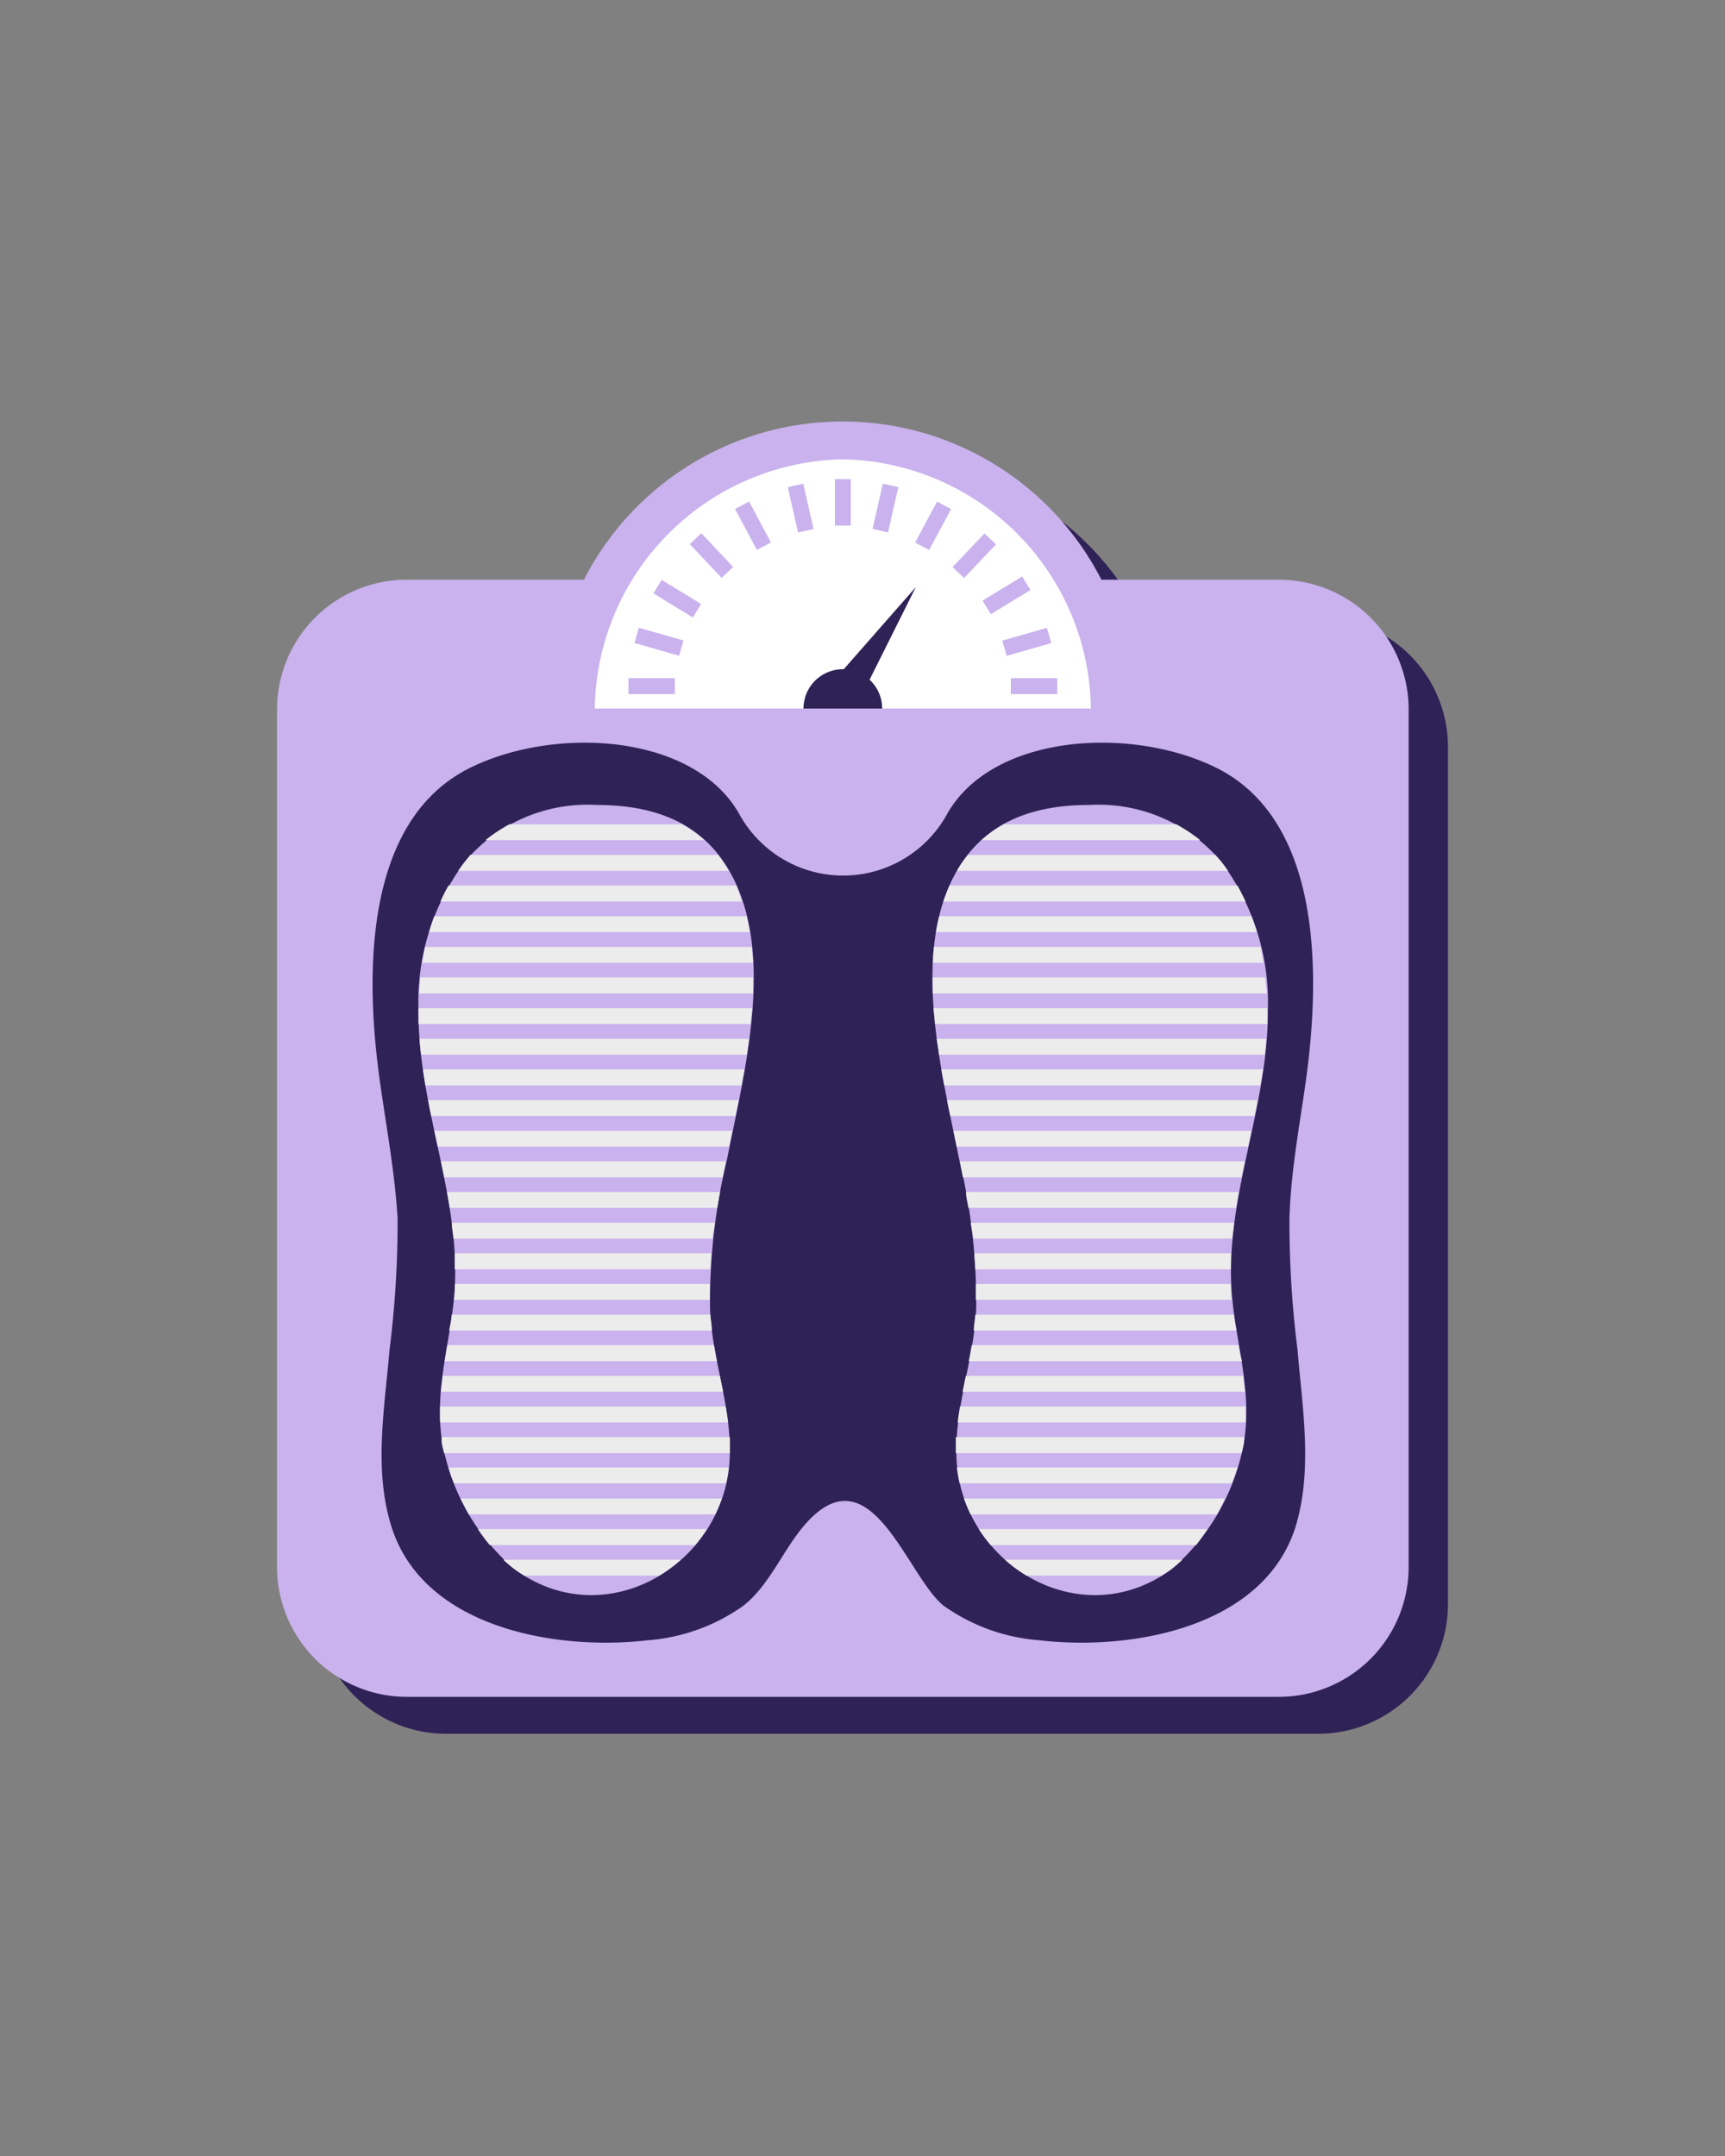 <svg xmlns="http://www.w3.org/2000/svg" viewBox="0 0 100 125"><rect x="0" y="0" width="100" height="125" fill="#808080" stroke="none"/><defs><style>.cls-1{isolation:isolate;}.cls-2{fill:#2f2256;}.cls-3{fill:#c9b2ed;}.cls-4{fill:#fff;}.cls-5{mix-blend-mode:multiply;}.cls-6{fill:#ececec;}</style></defs><g class="cls-1"><g id="Layer_1" data-name="Layer 1"><path class="cls-2" d="M76.41,35.78H66.13a16.85,16.85,0,0,0-30,0H25.87a7.53,7.53,0,0,0-7.53,7.52V93a7.52,7.52,0,0,0,7.53,7.52H76.41A7.52,7.52,0,0,0,83.94,93V43.3A7.53,7.53,0,0,0,76.41,35.78Z"/><path class="cls-3" d="M74.13,33.61H63.85a16.85,16.85,0,0,0-30,0H23.59a7.52,7.52,0,0,0-7.53,7.52V90.86a7.53,7.53,0,0,0,7.53,7.52H74.13a7.53,7.53,0,0,0,7.53-7.52V41.13A7.52,7.52,0,0,0,74.13,33.61Z"/><path class="cls-2" d="M75.67,62.89c.85-5.91,1.16-15.36-5.29-18.44-5-2.39-12.93-1.85-15.5,2.79a6.87,6.87,0,0,1-12,0c-2.57-4.64-10.48-5.18-15.49-2.79C20.89,47.53,21.2,57,22.05,62.89c.37,2.57.84,5.14,1,7.75a59.09,59.09,0,0,1-.47,7.63c-.28,3.38-.93,6.91.11,10.23,1.84,5.88,9.54,7.22,14.85,6.6a11,11,0,0,0,5.55-2c1.73-1.36,2.47-3.76,4.09-5.24,3.5-3.19,5.49,3.63,7.53,5.24a11,11,0,0,0,5.56,2c5.3.62,13-.72,14.84-6.6,1-3.32.39-6.85.11-10.23a59.09,59.09,0,0,1-.47-7.63C74.83,68,75.3,65.46,75.67,62.89Z"/><path class="cls-4" d="M63.24,41.08A14.65,14.65,0,0,0,48.86,26.63,14.66,14.66,0,0,0,34.48,41.08Z"/><rect class="cls-3" x="48.4" y="27.78" width="0.92" height="2.69"/><rect class="cls-3" x="58.6" y="39.32" width="2.69" height="0.92"/><rect class="cls-3" x="36.43" y="39.32" width="2.69" height="0.92"/><rect class="cls-3" x="58.18" y="36.76" width="2.69" height="0.92" transform="translate(-7.93 17.76) rotate(-15.93)"/><rect class="cls-3" x="57" y="34.06" width="2.69" height="0.92" transform="translate(-9.44 35.33) rotate(-31.3)"/><rect class="cls-3" x="55.14" y="31.76" width="2.69" height="0.92" transform="translate(-5.75 51.09) rotate(-46.57)"/><rect class="cls-3" x="52.75" y="30.03" width="2.69" height="0.92" transform="translate(1.67 63.77) rotate(-61.82)"/><rect class="cls-3" x="49.98" y="29" width="2.69" height="0.92" transform="translate(11.2 72.95) rotate(-77.16)"/><rect class="cls-3" x="37.75" y="35.86" width="0.92" height="2.69" transform="translate(-8.09 63.69) rotate(-74.01)"/><rect class="cls-3" x="38.93" y="33.16" width="0.92" height="2.69" transform="matrix(0.52, -0.85, 0.85, 0.52, -10.55, 50.25)"/><rect class="cls-3" x="40.79" y="30.86" width="0.92" height="2.69" transform="translate(-10.86 37.08) rotate(-43.32)"/><rect class="cls-3" x="43.19" y="29.14" width="0.92" height="2.69" transform="translate(-9.21 24.12) rotate(-28.07)"/><rect class="cls-3" x="45.96" y="28.11" width="0.92" height="2.69" transform="translate(-5.37 11) rotate(-12.78)"/><path class="cls-2" d="M51.14,41.08a2.28,2.28,0,0,0-4.56,0Z"/><polygon class="cls-2" points="48.72 39.02 50.13 39.97 53.09 34.04 48.72 39.02"/><path class="cls-3" d="M27,49.9a9.31,9.31,0,0,1,7.61-3.23c3.14,0,5.89.91,7.55,3.62,2.89,4.72,1,11.8,0,16.86a35.39,35.39,0,0,0-1,8.72c.12,2.91,1.17,5.43,1.15,8.31,0,6.32-7.1,10.8-12.53,6.76a12.67,12.67,0,0,1-4.16-7.41c-.47-3.22.61-6,.75-9,.25-5.45-2.15-10.42-2.11-16A13.52,13.52,0,0,1,27,49.9Z"/><path class="cls-3" d="M70.75,49.9a9.31,9.31,0,0,0-7.61-3.23c-3.14,0-5.89.91-7.55,3.62-2.89,4.72-1,11.8,0,16.86a35.39,35.39,0,0,1,1,8.72c-.12,2.91-1.17,5.43-1.15,8.31,0,6.32,7.11,10.8,12.53,6.76a12.67,12.67,0,0,0,4.16-7.41c.47-3.22-.61-6-.75-9-.25-5.45,2.15-10.42,2.12-16A13.58,13.58,0,0,0,70.75,49.9Z"/><g class="cls-5"><path class="cls-6" d="M29.78,90.94a7.23,7.23,0,0,0,.61.41h7.82a7.88,7.88,0,0,0,1.25-.92H29.18A5.78,5.78,0,0,0,29.78,90.94Z"/><path class="cls-6" d="M28.39,89.58H40.3a9.26,9.26,0,0,0,.68-.93H27.7A11.21,11.21,0,0,0,28.39,89.58Z"/><path class="cls-6" d="M27.18,87.8H41.46a8.1,8.1,0,0,0,.38-.92H26.7C26.85,87.19,27,87.5,27.18,87.8Z"/><path class="cls-6" d="M26.32,86H42.09a9.3,9.3,0,0,0,.16-.92H26C26.09,85.41,26.2,85.71,26.32,86Z"/><path class="cls-6" d="M25.6,83.32c0,.07,0,.14,0,.21,0,.23.09.47.14.72H42.31v-.07c0-.29,0-.57,0-.86Z"/><path class="cls-6" d="M42.07,81.55H25.51c0,.3,0,.61,0,.92H42.21C42.17,82.16,42.12,81.85,42.07,81.55Z"/><path class="cls-6" d="M41.92,80.69c-.06-.3-.13-.61-.19-.92H25.66c0,.31-.08.61-.1.92Z"/><path class="cls-6" d="M25.78,78.92H41.56c-.06-.31-.12-.62-.17-.93H25.93C25.88,78.3,25.82,78.61,25.78,78.92Z"/><path class="cls-6" d="M41.27,77.14c0-.3-.07-.61-.09-.92h-15c0,.31-.09.61-.14.92Z"/><path class="cls-6" d="M26.37,74.5c0,.29,0,.58-.06.86H41.15v-.92H26.37Z"/><path class="cls-6" d="M41.24,72.66H26.36l0,.93H41.18Z"/><path class="cls-6" d="M41.45,70.89H26.19c0,.3.07.61.1.92h15Z"/><path class="cls-6" d="M41.74,69.11H25.91c.06.31.11.62.16.92H41.58C41.63,69.73,41.68,69.42,41.74,69.11Z"/><path class="cls-6" d="M42.08,67.33H25.56c.06.31.13.62.19.93H41.9Z"/><path class="cls-6" d="M25.38,66.48H42.26c.06-.3.13-.61.19-.92H25.18C25.24,65.87,25.31,66.17,25.38,66.48Z"/><path class="cls-6" d="M25,64.7H42.63c.07-.3.13-.61.19-.92h-18C24.87,64.09,24.93,64.4,25,64.7Z"/><path class="cls-6" d="M24.66,62.93H43c0-.31.11-.62.16-.93H24.52C24.56,62.31,24.61,62.62,24.66,62.93Z"/><path class="cls-6" d="M24.41,61.15H43.29c.05-.31.09-.61.13-.92H24.32C24.34,60.54,24.37,60.84,24.41,61.15Z"/><path class="cls-6" d="M24.26,58.54c0,.28,0,.56,0,.83H43.52c0-.3.06-.61.09-.92H24.26Z"/><path class="cls-6" d="M24.37,56.67c0,.31-.06.62-.08.93H43.65c0-.31,0-.62,0-.93Z"/><path class="cls-6" d="M43.58,54.9H24.64c-.06.3-.11.61-.16.92H43.65C43.64,55.51,43.61,55.2,43.58,54.9Z"/><path class="cls-6" d="M43.28,53.12H25.17c-.11.3-.21.61-.3.92H43.46C43.41,53.73,43.35,53.42,43.28,53.12Z"/><path class="cls-6" d="M42.68,51.34H26a10.12,10.12,0,0,0-.47.93H43A9.38,9.38,0,0,0,42.68,51.34Z"/><path class="cls-6" d="M42.13,50.29a6.58,6.58,0,0,0-.51-.72H27.26L27,49.9c-.16.19-.3.39-.44.59H42.24C42.2,50.43,42.17,50.36,42.13,50.29Z"/><path class="cls-6" d="M39.53,47.79h-10a9.56,9.56,0,0,0-1.39.92H40.82A6.88,6.88,0,0,0,39.53,47.79Z"/></g><g class="cls-5"><path class="cls-6" d="M67.94,90.94a5.91,5.91,0,0,1-.61.41H59.51a7.88,7.88,0,0,1-1.25-.92H68.54A5.78,5.78,0,0,1,67.94,90.94Z"/><path class="cls-6" d="M69.34,89.58H57.43a8,8,0,0,1-.69-.93H70A11.13,11.13,0,0,1,69.34,89.58Z"/><path class="cls-6" d="M70.54,87.8H56.26c-.14-.3-.27-.61-.38-.92H71C70.87,87.19,70.71,87.5,70.54,87.8Z"/><path class="cls-6" d="M71.4,86H55.63a9.3,9.3,0,0,1-.16-.92H71.73C71.63,85.41,71.52,85.71,71.4,86Z"/><path class="cls-6" d="M72.12,83.32c0,.07,0,.14,0,.21,0,.23-.09.47-.14.72H55.41v-.07c0-.29,0-.57,0-.86Z"/><path class="cls-6" d="M55.65,81.55H72.21c0,.3,0,.61,0,.92H55.52C55.55,82.16,55.6,81.85,55.65,81.55Z"/><path class="cls-6" d="M55.8,80.69c.06-.3.13-.61.19-.92H72.07c0,.31.07.61.1.92Z"/><path class="cls-6" d="M72,78.92H56.16c.06-.31.12-.62.17-.93H71.79C71.85,78.3,71.9,78.61,72,78.92Z"/><path class="cls-6" d="M56.45,77.14c0-.3.07-.61.09-.92h15c0,.31.09.61.14.92Z"/><path class="cls-6" d="M71.35,74.5c0,.29,0,.58.06.86H56.57c0-.31,0-.61,0-.92H71.35Z"/><path class="cls-6" d="M56.48,72.66H71.36c0,.31,0,.62,0,.93H56.54C56.53,73.28,56.5,73,56.48,72.66Z"/><path class="cls-6" d="M56.27,70.89H71.53c0,.3-.07.61-.1.92h-15Z"/><path class="cls-6" d="M56,69.11H71.81c-.06.31-.11.62-.16.92H56.14C56.09,69.73,56,69.42,56,69.11Z"/><path class="cls-6" d="M55.64,67.33H72.16c-.06.31-.13.62-.19.93H55.82Z"/><path class="cls-6" d="M72.35,66.48H55.46c-.06-.3-.13-.61-.19-.92H72.54C72.48,65.87,72.41,66.17,72.35,66.48Z"/><path class="cls-6" d="M72.72,64.7H55.09c-.07-.3-.13-.61-.19-.92h18C72.85,64.09,72.79,64.4,72.72,64.7Z"/><path class="cls-6" d="M73.06,62.93H54.74c-.06-.31-.12-.62-.17-.93H73.21Z"/><path class="cls-6" d="M73.31,61.15H54.43c0-.31-.09-.61-.13-.92H73.4C73.38,60.54,73.35,60.84,73.31,61.15Z"/><path class="cls-6" d="M73.47,58.54c0,.28,0,.56,0,.83H54.2c0-.3-.06-.61-.09-.92H73.46S73.47,58.51,73.47,58.54Z"/><path class="cls-6" d="M73.35,56.67c0,.31.06.62.08.93H54.07c0-.31,0-.62,0-.93Z"/><path class="cls-6" d="M54.14,54.9H73.08c.06.3.11.61.16.92H54.07C54.09,55.51,54.11,55.2,54.14,54.9Z"/><path class="cls-6" d="M54.45,53.12h18.1c.11.3.22.61.31.92H54.26A9.37,9.37,0,0,1,54.45,53.12Z"/><path class="cls-6" d="M55.05,51.34H71.74c.16.3.32.61.47.93H54.69A7.45,7.45,0,0,1,55.05,51.34Z"/><path class="cls-6" d="M55.59,50.29a6.64,6.64,0,0,1,.52-.72H70.46l.29.33c.16.19.3.39.44.59H55.48C55.52,50.43,55.55,50.36,55.59,50.29Z"/><path class="cls-6" d="M58.19,47.79h10a9.56,9.56,0,0,1,1.39.92H56.9A7.22,7.22,0,0,1,58.19,47.79Z"/></g></g></g></svg>